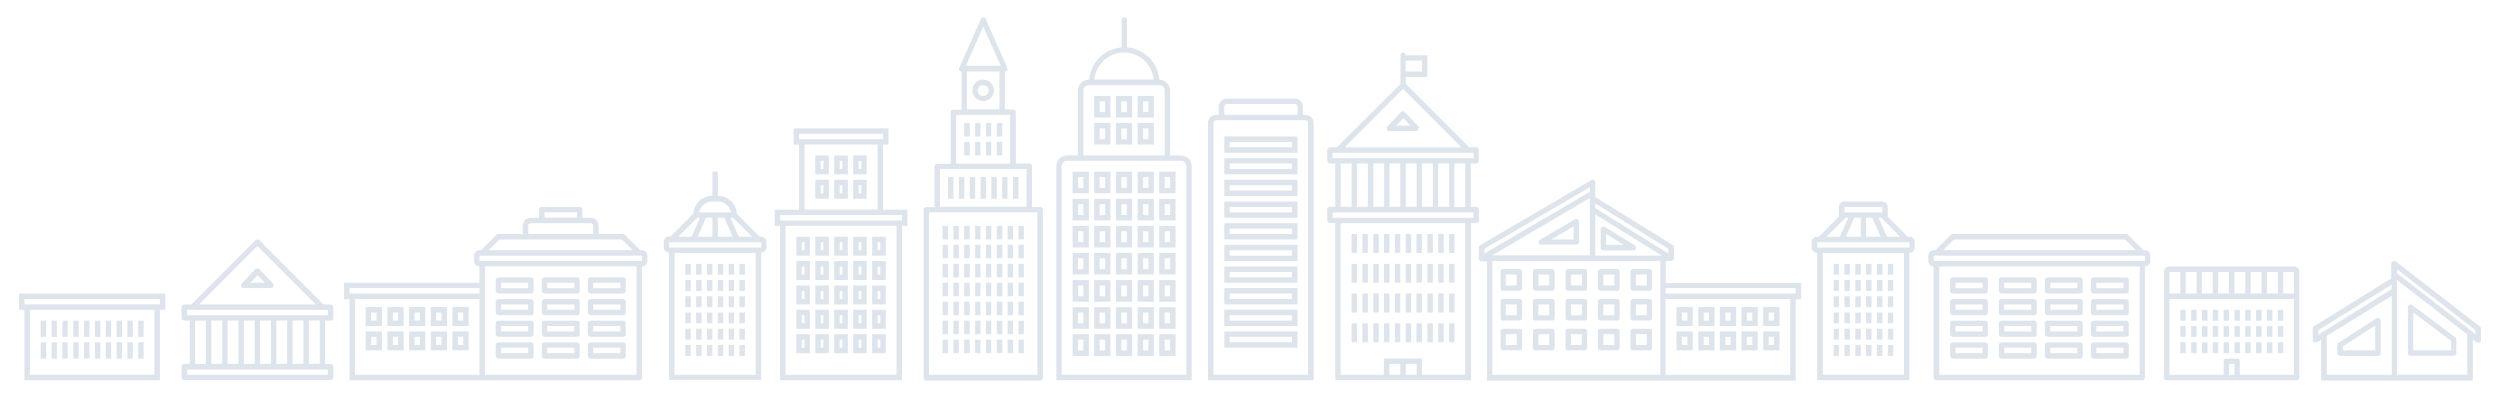 <?xml version="1.0" encoding="utf-8"?>
<!-- Generator: Adobe Illustrator 16.0.4, SVG Export Plug-In . SVG Version: 6.00 Build 0)  -->
<!DOCTYPE svg PUBLIC "-//W3C//DTD SVG 1.1//EN" "http://www.w3.org/Graphics/SVG/1.1/DTD/svg11.dtd">
<svg version="1.1" id="Layer_1" xmlns="http://www.w3.org/2000/svg" xmlns:xlink="http://www.w3.org/1999/xlink" x="0px" y="0px"
	 width="22px" height="3.5px" viewBox="-0.025 8.239 22 3.5" enable-background="new -0.025 8.239 22 3.5" xml:space="preserve">
<g>
	<path fill="#DEE4EB" d="M10.367,9.607h-0.095V9.035c0-0.052-0.043-0.095-0.095-0.095l0,0c-0.012-0.152-0.134-0.274-0.284-0.284
		V8.415c0-0.014-0.01-0.024-0.024-0.024s-0.024,0.01-0.024,0.024v0.241C9.693,8.668,9.571,8.789,9.562,8.939H9.557
		c-0.053,0-0.096,0.043-0.096,0.095v0.572H9.366c-0.052,0-0.095,0.042-0.095,0.095v1.883h1.191V9.702
		C10.462,9.649,10.42,9.607,10.367,9.607z M9.867,8.701c0.136,0,0.248,0.105,0.26,0.238H9.604C9.619,8.806,9.731,8.701,9.867,8.701z
		 M9.509,9.035c0-0.026,0.021-0.047,0.048-0.047h0.62c0.026,0,0.047,0.021,0.047,0.047v0.572H9.509V9.035z M10.415,11.537H9.318
		V9.702c0-0.026,0.021-0.048,0.048-0.048h0.095h0.811h0.095c0.026,0,0.048,0.021,0.048,0.048V11.537z"/>
	<path fill="#DEE4EB" d="M9.414,9.94h0.143V9.75H9.414V9.94z M9.461,9.797h0.048v0.095H9.461V9.797z"/>
	<path fill="#DEE4EB" d="M9.604,9.94h0.143V9.75H9.604V9.94z M9.652,9.797H9.7v0.095H9.652V9.797z"/>
	<path fill="#DEE4EB" d="M9.795,9.94h0.143V9.75H9.795V9.94z M9.843,9.797h0.048v0.095H9.843V9.797z"/>
	<path fill="#DEE4EB" d="M9.986,9.94h0.143V9.75H9.986V9.94z M10.034,9.797h0.047v0.095h-0.047V9.797z"/>
	<path fill="#DEE4EB" d="M9.604,9.273h0.143v-0.19H9.604V9.273z M9.652,9.13H9.7v0.096H9.652V9.13z"/>
	<path fill="#DEE4EB" d="M9.795,9.273h0.143v-0.19H9.795V9.273z M9.843,9.13h0.048v0.096H9.843V9.13z"/>
	<path fill="#DEE4EB" d="M9.986,9.273h0.143v-0.19H9.986V9.273z M10.034,9.13h0.047v0.096h-0.047V9.13z"/>
	<path fill="#DEE4EB" d="M9.604,9.511h0.143v-0.19H9.604V9.511z M9.652,9.369H9.7v0.095H9.652V9.369z"/>
	<path fill="#DEE4EB" d="M9.795,9.511h0.143v-0.19H9.795V9.511z M9.843,9.369h0.048v0.095H9.843V9.369z"/>
	<path fill="#DEE4EB" d="M9.986,9.511h0.143v-0.19H9.986V9.511z M10.034,9.369h0.047v0.095h-0.047V9.369z"/>
	<path fill="#DEE4EB" d="M10.177,9.94h0.143V9.75h-0.143V9.94z M10.224,9.797h0.048v0.095h-0.048V9.797z"/>
	<path fill="#DEE4EB" d="M7.102,10.322H6.983v0.167h0.119V10.322z M7.055,10.441H7.031V10.37h0.024V10.441z"/>
	<path fill="#DEE4EB" d="M7.269,10.322H7.15v0.167h0.119V10.322z M7.221,10.441H7.197V10.37h0.024V10.441z"/>
	<path fill="#DEE4EB" d="M7.436,10.322h-0.12v0.167h0.12V10.322z M7.388,10.441H7.364V10.37h0.024V10.441z"/>
	<path fill="#DEE4EB" d="M7.603,10.322H7.483v0.167h0.119V10.322z M7.555,10.441H7.531V10.37h0.024V10.441z"/>
	<path fill="#DEE4EB" d="M7.15,9.773h0.119V9.607H7.15V9.773z M7.197,9.654h0.024v0.072H7.197V9.654z"/>
	<path fill="#DEE4EB" d="M7.316,9.773h0.12V9.607h-0.12V9.773z M7.364,9.654h0.024v0.072H7.364V9.654z"/>
	<path fill="#DEE4EB" d="M7.483,9.773h0.119V9.607H7.483V9.773z M7.531,9.654h0.024v0.072H7.531V9.654z"/>
	<path fill="#DEE4EB" d="M7.77,10.322H7.65v0.167H7.77V10.322z M7.722,10.441H7.698V10.37h0.024V10.441z"/>
	<path fill="#DEE4EB" d="M7.102,10.536H6.983v0.167h0.119V10.536z M7.055,10.655H7.031v-0.071h0.024V10.655z"/>
	<path fill="#DEE4EB" d="M7.269,10.536H7.15v0.167h0.119V10.536z M7.221,10.655H7.197v-0.071h0.024V10.655z"/>
	<path fill="#DEE4EB" d="M7.436,10.536h-0.12v0.167h0.12V10.536z M7.388,10.655H7.364v-0.071h0.024V10.655z"/>
	<path fill="#DEE4EB" d="M7.603,10.536H7.483v0.167h0.119V10.536z M7.555,10.655H7.531v-0.071h0.024V10.655z"/>
	<path fill="#DEE4EB" d="M7.77,10.536H7.65v0.167H7.77V10.536z M7.722,10.655H7.698v-0.071h0.024V10.655z"/>
	<path fill="#DEE4EB" d="M7.102,10.751H6.983v0.167h0.119V10.751z M7.055,10.87H7.031v-0.071h0.024V10.87z"/>
	<path fill="#DEE4EB" d="M7.269,10.751H7.15v0.167h0.119V10.751z M7.221,10.87H7.197v-0.071h0.024V10.87z"/>
	<path fill="#DEE4EB" d="M7.436,10.751h-0.12v0.167h0.12V10.751z M7.388,10.87H7.364v-0.071h0.024V10.87z"/>
	<path fill="#DEE4EB" d="M7.603,10.751H7.483v0.167h0.119V10.751z M7.555,10.87H7.531v-0.071h0.024V10.87z"/>
	<path fill="#DEE4EB" d="M7.77,10.751H7.65v0.167H7.77V10.751z M7.722,10.87H7.698v-0.071h0.024V10.87z"/>
	<path fill="#DEE4EB" d="M7.102,10.965H6.983v0.167h0.119V10.965z M7.055,11.084H7.031v-0.071h0.024V11.084z"/>
	<path fill="#DEE4EB" d="M7.269,10.965H7.15v0.167h0.119V10.965z M7.221,11.084H7.197v-0.071h0.024V11.084z"/>
	<path fill="#DEE4EB" d="M7.436,10.965h-0.12v0.167h0.12V10.965z M7.388,11.084H7.364v-0.071h0.024V11.084z"/>
	<path fill="#DEE4EB" d="M7.603,10.965H7.483v0.167h0.119V10.965z M7.555,11.084H7.531v-0.071h0.024V11.084z"/>
	<path fill="#DEE4EB" d="M7.77,10.965H7.65v0.167H7.77V10.965z M7.722,11.084H7.698v-0.071h0.024V11.084z"/>
	<path fill="#DEE4EB" d="M7.102,11.18H6.983v0.167h0.119V11.18z M7.055,11.299H7.031v-0.071h0.024V11.299z"/>
	<path fill="#DEE4EB" d="M7.269,11.18H7.15v0.167h0.119V11.18z M7.221,11.299H7.197v-0.071h0.024V11.299z"/>
	<path fill="#DEE4EB" d="M7.436,11.18h-0.12v0.167h0.12V11.18z M7.388,11.299H7.364v-0.071h0.024V11.299z"/>
	<path fill="#DEE4EB" d="M7.603,11.18H7.483v0.167h0.119V11.18z M7.555,11.299H7.531v-0.071h0.024V11.299z"/>
	<path fill="#DEE4EB" d="M7.77,11.18H7.65v0.167H7.77V11.18z M7.722,11.299H7.698v-0.071h0.024V11.299z"/>
	<path fill="#DEE4EB" d="M9.414,10.179h0.143v-0.19H9.414V10.179z M9.461,10.036h0.048v0.095H9.461V10.036z"/>
	<path fill="#DEE4EB" d="M9.604,10.179h0.143v-0.19H9.604V10.179z M9.652,10.036H9.7v0.095H9.652V10.036z"/>
	<path fill="#DEE4EB" d="M9.795,10.179h0.143v-0.19H9.795V10.179z M9.843,10.036h0.048v0.095H9.843V10.036z"/>
	<path fill="#DEE4EB" d="M9.986,10.179h0.143v-0.19H9.986V10.179z M10.034,10.036h0.047v0.095h-0.047V10.036z"/>
	<path fill="#DEE4EB" d="M10.177,10.179h0.143v-0.19h-0.143V10.179z M10.224,10.036h0.048v0.095h-0.048V10.036z"/>
	<path fill="#DEE4EB" d="M9.414,10.417h0.143v-0.19H9.414V10.417z M9.461,10.274h0.048v0.096H9.461V10.274z"/>
	<path fill="#DEE4EB" d="M9.604,10.417h0.143v-0.19H9.604V10.417z M9.652,10.274H9.7v0.096H9.652V10.274z"/>
	<path fill="#DEE4EB" d="M9.795,10.417h0.143v-0.19H9.795V10.417z M9.843,10.274h0.048v0.096H9.843V10.274z"/>
	<path fill="#DEE4EB" d="M9.986,10.417h0.143v-0.19H9.986V10.417z M10.034,10.274h0.047v0.096h-0.047V10.274z"/>
	<path fill="#DEE4EB" d="M10.177,10.417h0.143v-0.19h-0.143V10.417z M10.224,10.274h0.048v0.096h-0.048V10.274z"/>
	<path fill="#DEE4EB" d="M9.414,10.655h0.143v-0.19H9.414V10.655z M9.461,10.512h0.048v0.096H9.461V10.512z"/>
	<path fill="#DEE4EB" d="M9.604,10.655h0.143v-0.19H9.604V10.655z M9.652,10.512H9.7v0.096H9.652V10.512z"/>
	<path fill="#DEE4EB" d="M9.795,10.655h0.143v-0.19H9.795V10.655z M9.843,10.512h0.048v0.096H9.843V10.512z"/>
	<path fill="#DEE4EB" d="M9.986,10.655h0.143v-0.19H9.986V10.655z M10.034,10.512h0.047v0.096h-0.047V10.512z"/>
	<path fill="#DEE4EB" d="M10.177,10.655h0.143v-0.19h-0.143V10.655z M10.224,10.512h0.048v0.096h-0.048V10.512z"/>
	<path fill="#DEE4EB" d="M9.414,10.894h0.143v-0.19H9.414V10.894z M9.461,10.751h0.048v0.095H9.461V10.751z"/>
	<path fill="#DEE4EB" d="M9.604,10.894h0.143v-0.19H9.604V10.894z M9.652,10.751H9.7v0.095H9.652V10.751z"/>
	<path fill="#DEE4EB" d="M9.795,10.894h0.143v-0.19H9.795V10.894z M9.843,10.751h0.048v0.095H9.843V10.751z"/>
	<path fill="#DEE4EB" d="M9.986,10.894h0.143v-0.19H9.986V10.894z M10.034,10.751h0.047v0.095h-0.047V10.751z"/>
	<path fill="#DEE4EB" d="M10.177,10.894h0.143v-0.19h-0.143V10.894z M10.224,10.751h0.048v0.095h-0.048V10.751z"/>
	<path fill="#DEE4EB" d="M9.414,11.132h0.143v-0.19H9.414V11.132z M9.461,10.989h0.048v0.095H9.461V10.989z"/>
	<path fill="#DEE4EB" d="M9.604,11.132h0.143v-0.19H9.604V11.132z M9.652,10.989H9.7v0.095H9.652V10.989z"/>
	<path fill="#DEE4EB" d="M9.795,11.132h0.143v-0.19H9.795V11.132z M9.843,10.989h0.048v0.095H9.843V10.989z"/>
	<path fill="#DEE4EB" d="M9.986,11.132h0.143v-0.19H9.986V11.132z M10.034,10.989h0.047v0.095h-0.047V10.989z"/>
	<path fill="#DEE4EB" d="M10.177,11.132h0.143v-0.19h-0.143V11.132z M10.224,10.989h0.048v0.095h-0.048V10.989z"/>
	<path fill="#DEE4EB" d="M9.414,11.371h0.143V11.18H9.414V11.371z M9.461,11.228h0.048v0.095H9.461V11.228z"/>
	<path fill="#DEE4EB" d="M9.604,11.371h0.143V11.18H9.604V11.371z M9.652,11.228H9.7v0.095H9.652V11.228z"/>
	<path fill="#DEE4EB" d="M9.795,11.371h0.143V11.18H9.795V11.371z M9.843,11.228h0.048v0.095H9.843V11.228z"/>
	<path fill="#DEE4EB" d="M9.986,11.371h0.143V11.18H9.986V11.371z M10.034,11.228h0.047v0.095h-0.047V11.228z"/>
	<path fill="#DEE4EB" d="M10.177,11.371h0.143V11.18h-0.143V11.371z M10.224,11.228h0.048v0.095h-0.048V11.228z"/>
	<path fill="#DEE4EB" d="M11.463,9.25H11.44V9.178c0-0.041-0.031-0.071-0.072-0.071h-0.596c-0.041,0-0.072,0.031-0.072,0.071V9.25
		h-0.023c-0.041,0-0.072,0.031-0.072,0.071v2.264h0.93V9.321C11.535,9.28,11.504,9.25,11.463,9.25z M10.749,9.178
		c0-0.014,0.01-0.024,0.024-0.024h0.596c0.014,0,0.024,0.01,0.024,0.024V9.25h-0.644V9.178z M11.487,11.537h-0.834V9.321
		c0-0.014,0.009-0.024,0.024-0.024h0.023h0.739h0.023c0.015,0,0.024,0.01,0.024,0.024V11.537z"/>
	<path fill="#DEE4EB" d="M10.749,9.583h0.644V9.44h-0.644V9.583z M10.796,9.488h0.548v0.047h-0.548V9.488z"/>
	<path fill="#DEE4EB" d="M10.749,9.773h0.644V9.631h-0.644V9.773z M10.796,9.678h0.548v0.048h-0.548V9.678z"/>
	<path fill="#DEE4EB" d="M10.749,9.964h0.644V9.821h-0.644V9.964z M10.796,9.869h0.548v0.047h-0.548V9.869z"/>
	<path fill="#DEE4EB" d="M10.749,10.155h0.644v-0.143h-0.644V10.155z M10.796,10.06h0.548v0.048h-0.548V10.06z"/>
	<path fill="#DEE4EB" d="M10.749,10.346h0.644v-0.143h-0.644V10.346z M10.796,10.25h0.548v0.048h-0.548V10.25z"/>
	<path fill="#DEE4EB" d="M10.749,10.536h0.644v-0.143h-0.644V10.536z M10.796,10.441h0.548v0.048h-0.548V10.441z"/>
	<path fill="#DEE4EB" d="M10.749,10.727h0.644v-0.143h-0.644V10.727z M10.796,10.632h0.548v0.048h-0.548V10.632z"/>
	<path fill="#DEE4EB" d="M10.749,10.918h0.644v-0.144h-0.644V10.918z M10.796,10.822h0.548v0.048h-0.548V10.822z"/>
	<path fill="#DEE4EB" d="M10.749,11.108h0.644v-0.144h-0.644V11.108z M10.796,11.013h0.548v0.048h-0.548V11.013z"/>
	<path fill="#DEE4EB" d="M10.749,11.299h0.644v-0.143h-0.644V11.299z M10.796,11.203h0.548v0.048h-0.548V11.203z"/>
	<path fill="#DEE4EB" d="M12.455,9.35l-0.117-0.124c-0.01-0.01-0.025-0.01-0.035,0l-0.119,0.126
		c-0.008,0.007-0.008,0.017-0.005,0.026c0.005,0.01,0.012,0.014,0.021,0.014h0.235l0,0c0.015,0,0.024-0.009,0.024-0.023
		C12.465,9.361,12.462,9.354,12.455,9.35z M12.26,9.345l0.064-0.067l0.064,0.067H12.26z"/>
	<path fill="#DEE4EB" d="M12.988,10.083c0-0.014-0.009-0.024-0.023-0.024h-0.047V9.678h0.047c0.015,0,0.023-0.009,0.023-0.024V9.559
		c0-0.014-0.009-0.024-0.023-0.024h-0.062l-0.557-0.558V8.916h0.19v-0.19h-0.19c0-0.015-0.01-0.024-0.024-0.024
		s-0.023,0.009-0.023,0.024v0.19v0.062L11.74,9.535h-0.062c-0.014,0-0.023,0.012-0.023,0.024v0.095c0,0.015,0.01,0.024,0.023,0.024
		h0.048v0.381h-0.048c-0.014,0-0.023,0.01-0.023,0.024v0.095c0,0.014,0.01,0.024,0.023,0.024h0.048v1.382h0.429h0.144h0.048h0.143
		h0.43v-1.382h0.047c0.015,0,0.023-0.01,0.023-0.024V10.083z M12.488,8.772v0.096h-0.143V8.772H12.488z M12.869,10.06h-0.095V9.678
		h0.095V10.06z M12.631,10.06V9.678h0.096v0.381H12.631z M12.488,10.06V9.678h0.096v0.381H12.488z M12.346,10.06V9.678h0.095v0.381
		H12.346z M12.202,10.06V9.678h0.096v0.381H12.202z M12.06,10.06V9.678h0.095v0.381H12.06z M11.916,10.06V9.678h0.096v0.381H11.916z
		 M12.321,9.021l0.515,0.515h-1.029L12.321,9.021z M11.701,9.631V9.583h0.049h1.144h0.048v0.048h-0.023l0,0h-1.192l0,0H11.701z
		 M11.773,9.678h0.096v0.381h-0.096V9.678z M12.202,11.537v-0.096h0.096v0.096H12.202z M12.346,11.537v-0.096h0.095v0.096H12.346z
		 M12.869,11.537h-0.381v-0.143h-0.143h-0.048h-0.144v0.143h-0.381v-1.334h1.096V11.537z M12.941,10.155h-0.023h-1.192h-0.024
		v-0.047h0.024h1.192h0.023V10.155z"/>
	<rect x="11.869" y="10.298" fill="#DEE4EB" width="0.047" height="0.167"/>
	<rect x="11.964" y="10.298" fill="#DEE4EB" width="0.048" height="0.167"/>
	<rect x="12.06" y="10.298" fill="#DEE4EB" width="0.048" height="0.167"/>
	<rect x="12.154" y="10.298" fill="#DEE4EB" width="0.048" height="0.167"/>
	<rect x="8.46" y="9.321" fill="#DEE4EB" width="0.048" height="0.119"/>
	<rect x="8.556" y="9.321" fill="#DEE4EB" width="0.047" height="0.119"/>
	<rect x="8.651" y="9.321" fill="#DEE4EB" width="0.047" height="0.119"/>
	<rect x="8.747" y="9.321" fill="#DEE4EB" width="0.048" height="0.119"/>
	<rect x="8.27" y="10.227" fill="#DEE4EB" width="0.047" height="0.119"/>
	<rect x="8.365" y="10.227" fill="#DEE4EB" width="0.048" height="0.119"/>
	<rect x="8.46" y="10.227" fill="#DEE4EB" width="0.048" height="0.119"/>
	<rect x="8.556" y="10.227" fill="#DEE4EB" width="0.047" height="0.119"/>
	<rect x="8.651" y="10.227" fill="#DEE4EB" width="0.047" height="0.119"/>
	<rect x="8.747" y="10.227" fill="#DEE4EB" width="0.048" height="0.119"/>
	<rect x="8.842" y="10.227" fill="#DEE4EB" width="0.048" height="0.119"/>
	<rect x="8.938" y="10.227" fill="#DEE4EB" width="0.047" height="0.119"/>
	<rect x="8.27" y="10.393" fill="#DEE4EB" width="0.047" height="0.119"/>
	<rect x="8.365" y="10.393" fill="#DEE4EB" width="0.048" height="0.119"/>
	<rect x="8.46" y="10.393" fill="#DEE4EB" width="0.048" height="0.119"/>
	<rect x="8.556" y="10.393" fill="#DEE4EB" width="0.047" height="0.119"/>
	<rect x="8.651" y="10.393" fill="#DEE4EB" width="0.047" height="0.119"/>
	<rect x="8.747" y="10.393" fill="#DEE4EB" width="0.048" height="0.119"/>
	<rect x="8.842" y="10.393" fill="#DEE4EB" width="0.048" height="0.119"/>
	<rect x="8.938" y="10.393" fill="#DEE4EB" width="0.047" height="0.119"/>
	<rect x="8.27" y="10.561" fill="#DEE4EB" width="0.047" height="0.119"/>
	<rect x="8.365" y="10.561" fill="#DEE4EB" width="0.048" height="0.119"/>
	<rect x="8.46" y="10.561" fill="#DEE4EB" width="0.048" height="0.119"/>
	<rect x="8.556" y="10.561" fill="#DEE4EB" width="0.047" height="0.119"/>
	<rect x="8.651" y="10.561" fill="#DEE4EB" width="0.047" height="0.119"/>
	<rect x="8.747" y="10.561" fill="#DEE4EB" width="0.048" height="0.119"/>
	<rect x="8.842" y="10.561" fill="#DEE4EB" width="0.048" height="0.119"/>
	<rect x="8.938" y="10.561" fill="#DEE4EB" width="0.047" height="0.119"/>
	<rect x="8.27" y="10.727" fill="#DEE4EB" width="0.047" height="0.119"/>
	<rect x="8.365" y="10.727" fill="#DEE4EB" width="0.048" height="0.119"/>
	<rect x="8.46" y="10.727" fill="#DEE4EB" width="0.048" height="0.119"/>
	<rect x="8.556" y="10.727" fill="#DEE4EB" width="0.047" height="0.119"/>
	<rect x="8.651" y="10.727" fill="#DEE4EB" width="0.047" height="0.119"/>
	<rect x="8.747" y="10.727" fill="#DEE4EB" width="0.048" height="0.119"/>
	<rect x="8.842" y="10.727" fill="#DEE4EB" width="0.048" height="0.119"/>
	<rect x="8.938" y="10.727" fill="#DEE4EB" width="0.047" height="0.119"/>
	<rect x="8.27" y="10.894" fill="#DEE4EB" width="0.047" height="0.119"/>
	<rect x="8.365" y="10.894" fill="#DEE4EB" width="0.048" height="0.119"/>
	<rect x="8.46" y="10.894" fill="#DEE4EB" width="0.048" height="0.119"/>
	<rect x="8.556" y="10.894" fill="#DEE4EB" width="0.047" height="0.119"/>
	<rect x="8.651" y="10.894" fill="#DEE4EB" width="0.047" height="0.119"/>
	<rect x="8.747" y="10.894" fill="#DEE4EB" width="0.048" height="0.119"/>
	<rect x="8.842" y="10.894" fill="#DEE4EB" width="0.048" height="0.119"/>
	<rect x="8.938" y="10.894" fill="#DEE4EB" width="0.047" height="0.119"/>
	<rect x="8.27" y="11.061" fill="#DEE4EB" width="0.047" height="0.119"/>
	<rect x="8.365" y="11.061" fill="#DEE4EB" width="0.048" height="0.119"/>
	<rect x="8.46" y="11.061" fill="#DEE4EB" width="0.048" height="0.119"/>
	<rect x="8.556" y="11.061" fill="#DEE4EB" width="0.047" height="0.119"/>
	<rect x="8.651" y="11.061" fill="#DEE4EB" width="0.047" height="0.119"/>
	<rect x="8.747" y="11.061" fill="#DEE4EB" width="0.048" height="0.119"/>
	<rect x="8.842" y="11.061" fill="#DEE4EB" width="0.048" height="0.119"/>
	<rect x="8.938" y="11.061" fill="#DEE4EB" width="0.047" height="0.119"/>
	<rect x="8.27" y="11.228" fill="#DEE4EB" width="0.047" height="0.119"/>
	<rect x="8.365" y="11.228" fill="#DEE4EB" width="0.048" height="0.119"/>
	<rect x="8.46" y="11.228" fill="#DEE4EB" width="0.048" height="0.119"/>
	<rect x="8.556" y="11.228" fill="#DEE4EB" width="0.047" height="0.119"/>
	<rect x="8.651" y="11.228" fill="#DEE4EB" width="0.047" height="0.119"/>
	<rect x="8.747" y="11.228" fill="#DEE4EB" width="0.048" height="0.119"/>
	<rect x="8.842" y="11.228" fill="#DEE4EB" width="0.048" height="0.119"/>
	<rect x="8.938" y="11.228" fill="#DEE4EB" width="0.047" height="0.119"/>
	<rect x="8.46" y="9.488" fill="#DEE4EB" width="0.048" height="0.119"/>
	<rect x="8.556" y="9.488" fill="#DEE4EB" width="0.047" height="0.119"/>
	<rect x="8.651" y="9.488" fill="#DEE4EB" width="0.047" height="0.119"/>
	<rect x="8.747" y="9.488" fill="#DEE4EB" width="0.048" height="0.119"/>
	<rect x="8.317" y="9.797" fill="#DEE4EB" width="0.048" height="0.191"/>
	<rect x="8.413" y="9.797" fill="#DEE4EB" width="0.047" height="0.191"/>
	<rect x="8.508" y="9.797" fill="#DEE4EB" width="0.048" height="0.191"/>
	<rect x="8.604" y="9.797" fill="#DEE4EB" width="0.048" height="0.191"/>
	<rect x="8.699" y="9.797" fill="#DEE4EB" width="0.048" height="0.191"/>
	<rect x="8.794" y="9.797" fill="#DEE4EB" width="0.047" height="0.191"/>
	<rect x="8.89" y="9.797" fill="#DEE4EB" width="0.048" height="0.191"/>
	<rect x="12.25" y="10.298" fill="#DEE4EB" width="0.048" height="0.167"/>
	<rect x="12.346" y="10.298" fill="#DEE4EB" width="0.047" height="0.167"/>
	<rect x="12.44" y="10.298" fill="#DEE4EB" width="0.048" height="0.167"/>
	<rect x="12.536" y="10.298" fill="#DEE4EB" width="0.048" height="0.167"/>
	<rect x="12.631" y="10.298" fill="#DEE4EB" width="0.049" height="0.167"/>
	<rect x="12.727" y="10.298" fill="#DEE4EB" width="0.048" height="0.167"/>
	<rect x="11.869" y="10.561" fill="#DEE4EB" width="0.047" height="0.166"/>
	<rect x="11.964" y="10.561" fill="#DEE4EB" width="0.048" height="0.166"/>
	<rect x="12.06" y="10.561" fill="#DEE4EB" width="0.048" height="0.166"/>
	<rect x="12.154" y="10.561" fill="#DEE4EB" width="0.048" height="0.166"/>
	<rect x="12.25" y="10.561" fill="#DEE4EB" width="0.048" height="0.166"/>
	<rect x="12.346" y="10.561" fill="#DEE4EB" width="0.047" height="0.166"/>
	<rect x="12.44" y="10.561" fill="#DEE4EB" width="0.048" height="0.166"/>
	<rect x="12.536" y="10.561" fill="#DEE4EB" width="0.048" height="0.166"/>
	<rect x="12.631" y="10.561" fill="#DEE4EB" width="0.049" height="0.166"/>
	<rect x="12.727" y="10.561" fill="#DEE4EB" width="0.048" height="0.166"/>
	<rect x="11.869" y="10.822" fill="#DEE4EB" width="0.047" height="0.167"/>
	<rect x="11.964" y="10.822" fill="#DEE4EB" width="0.048" height="0.167"/>
	<rect x="12.06" y="10.822" fill="#DEE4EB" width="0.048" height="0.167"/>
	<rect x="12.154" y="10.822" fill="#DEE4EB" width="0.048" height="0.167"/>
	<rect x="12.25" y="10.822" fill="#DEE4EB" width="0.048" height="0.167"/>
	<rect x="12.346" y="10.822" fill="#DEE4EB" width="0.047" height="0.167"/>
	<rect x="12.44" y="10.822" fill="#DEE4EB" width="0.048" height="0.167"/>
	<rect x="12.536" y="10.822" fill="#DEE4EB" width="0.048" height="0.167"/>
	<rect x="12.631" y="10.822" fill="#DEE4EB" width="0.049" height="0.167"/>
	<rect x="12.727" y="10.822" fill="#DEE4EB" width="0.048" height="0.167"/>
	<rect x="11.869" y="11.084" fill="#DEE4EB" width="0.047" height="0.167"/>
	<rect x="11.964" y="11.084" fill="#DEE4EB" width="0.048" height="0.167"/>
	<rect x="12.06" y="11.084" fill="#DEE4EB" width="0.048" height="0.167"/>
	<rect x="12.154" y="11.084" fill="#DEE4EB" width="0.048" height="0.167"/>
	<rect x="12.25" y="11.084" fill="#DEE4EB" width="0.048" height="0.167"/>
	<rect x="12.346" y="11.084" fill="#DEE4EB" width="0.047" height="0.167"/>
	<rect x="12.44" y="11.084" fill="#DEE4EB" width="0.048" height="0.167"/>
	<rect x="12.536" y="11.084" fill="#DEE4EB" width="0.048" height="0.167"/>
	<rect x="12.631" y="11.084" fill="#DEE4EB" width="0.049" height="0.167"/>
	<rect x="12.727" y="11.084" fill="#DEE4EB" width="0.048" height="0.167"/>
	<path fill="#DEE4EB" d="M14.633,10.536h0.049c0.002,0,0.004,0,0.009-0.003c0,0,0.003,0,0.003-0.002
		c0.002,0,0.002-0.002,0.004-0.002l0.003-0.002c0-0.003,0.003-0.003,0.003-0.006c0,0,0-0.002,0.002-0.002c0,0,0,0,0-0.002
		c0-0.003,0-0.003,0-0.006c0,0,0,0,0-0.002v-0.095c0-0.007-0.005-0.017-0.012-0.019l-0.68-0.422V9.94V9.845
		c0-0.01-0.005-0.017-0.012-0.021c-0.008-0.005-0.018-0.005-0.023,0l-0.978,0.572c-0.007,0.005-0.013,0.012-0.013,0.021v0.095v0.003
		c0,0.003,0,0.003,0,0.005c0,0,0,0,0,0.002c0,0,0,0.003,0.003,0.003c0,0.003,0.003,0.003,0.003,0.005l0.002,0.002
		c0.002,0.002,0.002,0.002,0.005,0.002c0,0,0.002,0,0.002,0.003c0.003,0,0.005,0.003,0.01,0.003h0.048v1.049h1.525h0.047h1.145
		v-0.716h0.048v-0.143h-1.192V10.536z M13.102,10.489l0.864-0.508v0.005v0.095v0.405h-0.864V10.489z M14.014,10.126l0.584,0.362
		h-0.584V10.126z M14.657,10.429v0.041l-0.644-0.4v-0.041L14.657,10.429z M13.966,9.886v0.041l-0.929,0.543v-0.041L13.966,9.886z
		 M14.586,11.537h-1.479v-1.001h0.883h0.596v0.19v0.096v0.048V11.537z M15.729,11.537h-1.097V10.87h1.097V11.537z M15.777,10.774
		v0.048h-1.145v-0.048H15.777z"/>
	<path fill="#DEE4EB" d="M13.859,10.169c-0.008-0.005-0.018-0.005-0.024,0l-0.308,0.179c-0.01,0.004-0.014,0.017-0.012,0.026
		c0.002,0.01,0.012,0.017,0.023,0.017h0.308c0.015,0,0.024-0.009,0.024-0.023v-0.179C13.871,10.181,13.865,10.174,13.859,10.169z
		 M13.823,10.346h-0.196l0.196-0.114V10.346z"/>
	<path fill="#DEE4EB" d="M14.357,10.396l-0.26-0.16c-0.008-0.004-0.018-0.004-0.024,0c-0.007,0.005-0.012,0.012-0.012,0.021v0.162
		c0,0.014,0.009,0.024,0.023,0.024h0.263l0,0c0.014,0,0.023-0.01,0.023-0.024C14.371,10.408,14.366,10.398,14.357,10.396z
		 M14.109,10.393v-0.095l0.154,0.095H14.109z"/>
	<path fill="#DEE4EB" d="M13.346,10.607h-0.143c-0.014,0-0.023,0.01-0.023,0.024v0.143c0,0.015,0.01,0.024,0.023,0.024h0.143
		c0.016,0,0.024-0.01,0.024-0.024v-0.143C13.37,10.617,13.361,10.607,13.346,10.607z M13.322,10.751h-0.096v-0.096h0.096V10.751z"/>
	<path fill="#DEE4EB" d="M13.633,10.607h-0.144c-0.015,0-0.024,0.01-0.024,0.024v0.143c0,0.015,0.01,0.024,0.024,0.024h0.144
		c0.014,0,0.023-0.01,0.023-0.024v-0.143C13.656,10.617,13.646,10.607,13.633,10.607z M13.608,10.751h-0.095v-0.096h0.095V10.751z"
		/>
	<path fill="#DEE4EB" d="M13.918,10.607h-0.143c-0.014,0-0.023,0.01-0.023,0.024v0.143c0,0.015,0.01,0.024,0.023,0.024h0.143
		c0.015,0,0.024-0.01,0.024-0.024v-0.143C13.942,10.617,13.933,10.607,13.918,10.607z M13.895,10.751h-0.096v-0.096h0.096V10.751z"
		/>
	<path fill="#DEE4EB" d="M14.204,10.607h-0.143c-0.015,0-0.024,0.01-0.024,0.024v0.143c0,0.015,0.01,0.024,0.024,0.024h0.143
		c0.015,0,0.024-0.01,0.024-0.024v-0.143C14.229,10.617,14.219,10.607,14.204,10.607z M14.181,10.751h-0.096v-0.096h0.096V10.751z"
		/>
	<path fill="#DEE4EB" d="M14.49,10.607h-0.143c-0.015,0-0.024,0.01-0.024,0.024v0.143c0,0.015,0.01,0.024,0.024,0.024h0.143
		c0.014,0,0.023-0.01,0.023-0.024v-0.143C14.514,10.617,14.504,10.607,14.49,10.607z M14.467,10.751h-0.096v-0.096h0.096V10.751z"/>
	<path fill="#DEE4EB" d="M13.346,10.87h-0.143c-0.014,0-0.023,0.009-0.023,0.023v0.144c0,0.014,0.01,0.023,0.023,0.023h0.143
		c0.016,0,0.024-0.01,0.024-0.023v-0.144C13.37,10.879,13.361,10.87,13.346,10.87z M13.322,11.013h-0.096v-0.095h0.096V11.013z"/>
	<path fill="#DEE4EB" d="M13.633,10.87h-0.144c-0.015,0-0.024,0.009-0.024,0.023v0.144c0,0.014,0.01,0.023,0.024,0.023h0.144
		c0.014,0,0.023-0.01,0.023-0.023v-0.144C13.656,10.879,13.646,10.87,13.633,10.87z M13.608,11.013h-0.095v-0.095h0.095V11.013z"/>
	<path fill="#DEE4EB" d="M13.918,10.87h-0.143c-0.014,0-0.023,0.009-0.023,0.023v0.144c0,0.014,0.01,0.023,0.023,0.023h0.143
		c0.015,0,0.024-0.01,0.024-0.023v-0.144C13.942,10.879,13.933,10.87,13.918,10.87z M13.895,11.013h-0.096v-0.095h0.096V11.013z"/>
	<path fill="#DEE4EB" d="M14.204,10.87h-0.143c-0.015,0-0.024,0.009-0.024,0.023v0.144c0,0.014,0.01,0.023,0.024,0.023h0.143
		c0.015,0,0.024-0.01,0.024-0.023v-0.144C14.229,10.879,14.219,10.87,14.204,10.87z M14.181,11.013h-0.096v-0.095h0.096V11.013z"/>
	<path fill="#DEE4EB" d="M14.49,10.87h-0.143c-0.015,0-0.024,0.009-0.024,0.023v0.144c0,0.014,0.01,0.023,0.024,0.023h0.143
		c0.014,0,0.023-0.01,0.023-0.023v-0.144C14.514,10.879,14.504,10.87,14.49,10.87z M14.467,11.013h-0.096v-0.095h0.096V11.013z"/>
	<path fill="#DEE4EB" d="M13.346,11.132h-0.143c-0.014,0-0.023,0.01-0.023,0.024v0.143c0,0.014,0.01,0.023,0.023,0.023h0.143
		c0.016,0,0.024-0.01,0.024-0.023v-0.143C13.37,11.142,13.361,11.132,13.346,11.132z M13.322,11.275h-0.096V11.18h0.096V11.275z"/>
	<path fill="#DEE4EB" d="M13.633,11.132h-0.144c-0.015,0-0.024,0.01-0.024,0.024v0.143c0,0.014,0.01,0.023,0.024,0.023h0.144
		c0.014,0,0.023-0.01,0.023-0.023v-0.143C13.656,11.142,13.646,11.132,13.633,11.132z M13.608,11.275h-0.095V11.18h0.095V11.275z"/>
	<path fill="#DEE4EB" d="M13.918,11.132h-0.143c-0.014,0-0.023,0.01-0.023,0.024v0.143c0,0.014,0.01,0.023,0.023,0.023h0.143
		c0.015,0,0.024-0.01,0.024-0.023v-0.143C13.942,11.142,13.933,11.132,13.918,11.132z M13.895,11.275h-0.096V11.18h0.096V11.275z"/>
	<path fill="#DEE4EB" d="M14.204,11.132h-0.143c-0.015,0-0.024,0.01-0.024,0.024v0.143c0,0.014,0.01,0.023,0.024,0.023h0.143
		c0.015,0,0.024-0.01,0.024-0.023v-0.143C14.229,11.142,14.219,11.132,14.204,11.132z M14.181,11.275h-0.096V11.18h0.096V11.275z"/>
	<path fill="#DEE4EB" d="M14.49,11.132h-0.143c-0.015,0-0.024,0.01-0.024,0.024v0.143c0,0.014,0.01,0.023,0.024,0.023h0.143
		c0.014,0,0.023-0.01,0.023-0.023v-0.143C14.514,11.142,14.504,11.132,14.49,11.132z M14.467,11.275h-0.096V11.18h0.096V11.275z"/>
	<path fill="#DEE4EB" d="M21.807,11.23v-0.003v-0.096c0-0.007-0.002-0.015-0.01-0.019l-0.738-0.572
		c-0.008-0.005-0.017-0.008-0.026-0.002c-0.007,0.004-0.015,0.012-0.015,0.021v0.095v0.034l-0.679,0.422
		c-0.007,0.004-0.012,0.012-0.012,0.019v0.095c0,0,0,0,0,0.003s0,0.003,0,0.005s0,0.002,0.002,0.004c0,0,0,0,0,0.003
		c0,0,0.003,0,0.003,0.003c0,0.002,0.002,0.002,0.002,0.004c0,0,0.002,0.003,0.005,0.003s0.003,0.002,0.005,0.002s0.002,0,0.005,0
		h0.002c0,0,0,0,0.003,0c0.002,0,0.002,0,0.004,0c0.003,0,0.003,0,0.006-0.002c0,0,0,0,0.002,0l0.035-0.021v0.36h1.335v-0.36
		l0.034,0.023h0.002c0.002,0,0.002,0.003,0.004,0.003c0.003,0,0.003,0,0.006,0h0.002h0.002c0.003,0,0.003,0,0.005,0
		c0.003,0,0.003,0,0.005-0.003c0.002,0,0.002-0.002,0.005-0.002s0.003-0.003,0.003-0.003s0,0,0.002-0.002v-0.002
		c0-0.003,0.002-0.003,0.002-0.006C21.807,11.232,21.807,11.232,21.807,11.23z M21.76,11.145v0.035l-0.691-0.536v-0.036
		L21.76,11.145z M21.021,10.744v0.04l-0.644,0.4v-0.04L21.021,10.744z M20.448,11.196l0.575-0.354v0.695h-0.572v-0.334
		C20.448,11.201,20.448,11.199,20.448,11.196z M21.068,11.537v-0.738v-0.096l0.619,0.479v0.354h-0.619V11.537z"/>
	<path fill="#DEE4EB" d="M14.871,10.941h-0.143v0.167h0.143V10.941z M14.824,11.061h-0.048v-0.071h0.048V11.061z"/>
	<path fill="#DEE4EB" d="M15.062,10.941H14.92v0.167h0.143V10.941z M15.015,11.061h-0.048v-0.071h0.048V11.061z"/>
	<path fill="#DEE4EB" d="M15.253,10.941h-0.144v0.167h0.144V10.941z M15.205,11.061h-0.047v-0.071h0.047V11.061z"/>
	<path fill="#DEE4EB" d="M15.443,10.941h-0.143v0.167h0.143V10.941z M15.396,11.061h-0.049v-0.071h0.049V11.061z"/>
	<path fill="#DEE4EB" d="M15.635,10.941h-0.144v0.167h0.144V10.941z M15.586,11.061h-0.047v-0.071h0.047V11.061z"/>
	<path fill="#DEE4EB" d="M14.871,11.156h-0.143v0.166h0.143V11.156z M14.824,11.275h-0.048v-0.072h0.048V11.275z"/>
	<path fill="#DEE4EB" d="M15.062,11.156H14.92v0.166h0.143V11.156z M15.015,11.275h-0.048v-0.072h0.048V11.275z"/>
	<path fill="#DEE4EB" d="M15.253,11.156h-0.144v0.166h0.144V11.156z M15.205,11.275h-0.047v-0.072h0.047V11.275z"/>
	<path fill="#DEE4EB" d="M15.443,11.156h-0.143v0.166h0.143V11.156z M15.396,11.275h-0.049v-0.072h0.049V11.275z"/>
	<path fill="#DEE4EB" d="M15.635,11.156h-0.144v0.166h0.144V11.156z M15.586,11.275h-0.047v-0.072h0.047V11.275z"/>
	<path fill="#DEE4EB" d="M3.956,11.108h0.143v-0.167H3.956V11.108z M4.004,10.989h0.048v0.071H4.004V10.989z"/>
	<path fill="#DEE4EB" d="M3.766,11.108h0.143v-0.167H3.766V11.108z M3.813,10.989h0.047v0.071H3.813V10.989z"/>
	<path fill="#DEE4EB" d="M3.575,11.108h0.143v-0.167H3.575V11.108z M3.623,10.989H3.67v0.071H3.623V10.989z"/>
	<path fill="#DEE4EB" d="M3.384,11.108h0.143v-0.167H3.384V11.108z M3.432,10.989h0.047v0.071H3.432V10.989z"/>
	<path fill="#DEE4EB" d="M3.193,11.108h0.143v-0.167H3.193V11.108z M3.241,10.989h0.048v0.071H3.241V10.989z"/>
	<path fill="#DEE4EB" d="M3.956,11.322h0.143v-0.166H3.956V11.322z M4.004,11.203h0.048v0.072H4.004V11.203z"/>
	<path fill="#DEE4EB" d="M3.766,11.322h0.143v-0.166H3.766V11.322z M3.813,11.203h0.047v0.072H3.813V11.203z"/>
	<path fill="#DEE4EB" d="M3.575,11.322h0.143v-0.166H3.575V11.322z M3.623,11.203H3.67v0.072H3.623V11.203z"/>
	<path fill="#DEE4EB" d="M3.384,11.322h0.143v-0.166H3.384V11.322z M3.432,11.203h0.047v0.072H3.432V11.203z"/>
	<path fill="#DEE4EB" d="M3.193,11.322h0.143v-0.166H3.193V11.322z M3.241,11.203h0.048v0.072H3.241V11.203z"/>
	<path fill="#DEE4EB" d="M0.143,10.965H0.19v0.62h1.192v-0.62H1.43v-0.143H0.143V10.965z M1.334,11.537H0.238v-0.572h1.096V11.537z
		 M0.19,10.87h1.192v0.048H0.19V10.87z"/>
	<path fill="#DEE4EB" d="M16.778,10.322h-0.015l-0.176-0.176V10.06c0-0.026-0.021-0.048-0.048-0.048h-0.334
		c-0.026,0-0.048,0.021-0.048,0.048v0.086l-0.176,0.176h-0.015c-0.026,0-0.048,0.021-0.048,0.048v0.047
		c0,0.026,0.021,0.048,0.048,0.048v1.12h0.811v-1.12c0.026,0,0.048-0.021,0.048-0.048V10.37
		C16.826,10.343,16.805,10.322,16.778,10.322z M16.35,10.155v0.167h-0.131l0.073-0.167H16.35z M16.396,10.155h0.055l0.074,0.167
		h-0.129V10.155z M16.58,10.322l-0.074-0.167h0.024l0.167,0.167H16.58z M16.206,10.06h0.334v0.048h-0.334V10.06z M16.216,10.155
		h0.024l-0.074,0.167h-0.117L16.216,10.155z M16.73,11.537h-0.715v-1.072h0.715V11.537z M16.778,10.417h-0.811V10.37h0.811V10.417
		L16.778,10.417z"/>
	<rect x="16.111" y="10.561" fill="#DEE4EB" width="0.047" height="0.095"/>
	<rect x="16.206" y="10.561" fill="#DEE4EB" width="0.048" height="0.095"/>
	<rect x="16.302" y="10.561" fill="#DEE4EB" width="0.048" height="0.095"/>
	<rect x="16.396" y="10.561" fill="#DEE4EB" width="0.048" height="0.095"/>
	<rect x="16.492" y="10.561" fill="#DEE4EB" width="0.048" height="0.095"/>
	<rect x="16.588" y="10.561" fill="#DEE4EB" width="0.047" height="0.095"/>
	<rect x="16.111" y="10.703" fill="#DEE4EB" width="0.047" height="0.096"/>
	<rect x="16.206" y="10.703" fill="#DEE4EB" width="0.048" height="0.096"/>
	<rect x="16.302" y="10.703" fill="#DEE4EB" width="0.048" height="0.096"/>
	<rect x="16.396" y="10.703" fill="#DEE4EB" width="0.048" height="0.096"/>
	<rect x="16.492" y="10.703" fill="#DEE4EB" width="0.048" height="0.096"/>
	<rect x="16.588" y="10.703" fill="#DEE4EB" width="0.047" height="0.096"/>
	<rect x="16.111" y="10.846" fill="#DEE4EB" width="0.047" height="0.096"/>
	<rect x="16.206" y="10.846" fill="#DEE4EB" width="0.048" height="0.096"/>
	<rect x="16.302" y="10.846" fill="#DEE4EB" width="0.048" height="0.096"/>
	<rect x="16.396" y="10.846" fill="#DEE4EB" width="0.048" height="0.096"/>
	<rect x="16.492" y="10.846" fill="#DEE4EB" width="0.048" height="0.096"/>
	<rect x="16.588" y="10.846" fill="#DEE4EB" width="0.047" height="0.096"/>
	<rect x="16.111" y="10.989" fill="#DEE4EB" width="0.047" height="0.095"/>
	<rect x="16.206" y="10.989" fill="#DEE4EB" width="0.048" height="0.095"/>
	<rect x="16.302" y="10.989" fill="#DEE4EB" width="0.048" height="0.095"/>
	<rect x="16.396" y="10.989" fill="#DEE4EB" width="0.048" height="0.095"/>
	<rect x="16.492" y="10.989" fill="#DEE4EB" width="0.048" height="0.095"/>
	<rect x="16.588" y="10.989" fill="#DEE4EB" width="0.047" height="0.095"/>
	<rect x="16.111" y="11.132" fill="#DEE4EB" width="0.047" height="0.096"/>
	<rect x="16.206" y="11.132" fill="#DEE4EB" width="0.048" height="0.096"/>
	<rect x="16.302" y="11.132" fill="#DEE4EB" width="0.048" height="0.096"/>
	<rect x="16.396" y="11.132" fill="#DEE4EB" width="0.048" height="0.096"/>
	<rect x="16.492" y="11.132" fill="#DEE4EB" width="0.048" height="0.096"/>
	<rect x="16.588" y="11.132" fill="#DEE4EB" width="0.047" height="0.096"/>
	<rect x="16.111" y="11.275" fill="#DEE4EB" width="0.047" height="0.096"/>
	<rect x="16.206" y="11.275" fill="#DEE4EB" width="0.048" height="0.096"/>
	<rect x="16.302" y="11.275" fill="#DEE4EB" width="0.048" height="0.096"/>
	<rect x="16.396" y="11.275" fill="#DEE4EB" width="0.048" height="0.096"/>
	<rect x="16.492" y="11.275" fill="#DEE4EB" width="0.048" height="0.096"/>
	<rect x="16.588" y="11.275" fill="#DEE4EB" width="0.047" height="0.096"/>
	<path fill="#DEE4EB" d="M6.673,10.322H6.659l-0.2-0.203C6.454,10.031,6.38,9.962,6.292,9.962V9.748H6.244v0.214
		c-0.088,0-0.162,0.069-0.167,0.157l-0.2,0.2H5.863c-0.026,0-0.047,0.021-0.047,0.048v0.047c0,0.026,0.021,0.048,0.047,0.048v1.12
		h0.811v-1.12c0.026,0,0.047-0.021,0.047-0.048v-0.047C6.721,10.343,6.699,10.322,6.673,10.322z M6.244,10.155v0.167H6.113
		l0.074-0.167H6.244z M6.292,10.155h0.057l0.074,0.167H6.292V10.155z M6.476,10.322l-0.074-0.167h0.024l0.167,0.167H6.476z
		 M6.244,10.012h0.048c0.057,0,0.104,0.041,0.117,0.096H6.127C6.139,10.052,6.187,10.012,6.244,10.012z M6.111,10.155h0.024
		l-0.074,0.167H5.944L6.111,10.155z M6.625,11.537H5.911v-1.072h0.715V11.537z M6.673,10.417H5.863V10.37h0.811V10.417L6.673,10.417
		z"/>
	<rect x="6.006" y="10.561" fill="#DEE4EB" width="0.048" height="0.095"/>
	<rect x="6.101" y="10.561" fill="#DEE4EB" width="0.048" height="0.095"/>
	<rect x="6.196" y="10.561" fill="#DEE4EB" width="0.048" height="0.095"/>
	<rect x="6.292" y="10.561" fill="#DEE4EB" width="0.047" height="0.095"/>
	<rect x="6.387" y="10.561" fill="#DEE4EB" width="0.048" height="0.095"/>
	<rect x="6.482" y="10.561" fill="#DEE4EB" width="0.048" height="0.095"/>
	<rect x="6.006" y="10.703" fill="#DEE4EB" width="0.048" height="0.096"/>
	<rect x="6.101" y="10.703" fill="#DEE4EB" width="0.048" height="0.096"/>
	<rect x="6.196" y="10.703" fill="#DEE4EB" width="0.048" height="0.096"/>
	<rect x="6.292" y="10.703" fill="#DEE4EB" width="0.047" height="0.096"/>
	<rect x="6.387" y="10.703" fill="#DEE4EB" width="0.048" height="0.096"/>
	<rect x="6.482" y="10.703" fill="#DEE4EB" width="0.048" height="0.096"/>
	<rect x="6.006" y="10.846" fill="#DEE4EB" width="0.048" height="0.096"/>
	<rect x="6.101" y="10.846" fill="#DEE4EB" width="0.048" height="0.096"/>
	<rect x="6.196" y="10.846" fill="#DEE4EB" width="0.048" height="0.096"/>
	<rect x="6.292" y="10.846" fill="#DEE4EB" width="0.047" height="0.096"/>
	<rect x="6.387" y="10.846" fill="#DEE4EB" width="0.048" height="0.096"/>
	<rect x="6.482" y="10.846" fill="#DEE4EB" width="0.048" height="0.096"/>
	<rect x="6.006" y="10.989" fill="#DEE4EB" width="0.048" height="0.095"/>
	<rect x="6.101" y="10.989" fill="#DEE4EB" width="0.048" height="0.095"/>
	<rect x="6.196" y="10.989" fill="#DEE4EB" width="0.048" height="0.095"/>
	<rect x="6.292" y="10.989" fill="#DEE4EB" width="0.047" height="0.095"/>
	<rect x="6.387" y="10.989" fill="#DEE4EB" width="0.048" height="0.095"/>
	<rect x="6.482" y="10.989" fill="#DEE4EB" width="0.048" height="0.095"/>
	<rect x="6.006" y="11.132" fill="#DEE4EB" width="0.048" height="0.096"/>
	<rect x="6.101" y="11.132" fill="#DEE4EB" width="0.048" height="0.096"/>
	<rect x="6.196" y="11.132" fill="#DEE4EB" width="0.048" height="0.096"/>
	<rect x="6.292" y="11.132" fill="#DEE4EB" width="0.047" height="0.096"/>
	<rect x="6.387" y="11.132" fill="#DEE4EB" width="0.048" height="0.096"/>
	<rect x="6.482" y="11.132" fill="#DEE4EB" width="0.048" height="0.096"/>
	<rect x="6.006" y="11.275" fill="#DEE4EB" width="0.048" height="0.096"/>
	<rect x="6.101" y="11.275" fill="#DEE4EB" width="0.048" height="0.096"/>
	<rect x="6.196" y="11.275" fill="#DEE4EB" width="0.048" height="0.096"/>
	<rect x="6.292" y="11.275" fill="#DEE4EB" width="0.047" height="0.096"/>
	<rect x="6.387" y="11.275" fill="#DEE4EB" width="0.048" height="0.096"/>
	<rect x="6.482" y="11.275" fill="#DEE4EB" width="0.048" height="0.096"/>
	<path fill="#DEE4EB" d="M21.201,10.922c-0.007-0.004-0.016-0.007-0.023-0.002s-0.014,0.012-0.014,0.021v0.405
		c0,0.015,0.009,0.024,0.023,0.024h0.381c0.015,0,0.023-0.01,0.023-0.024v-0.119c0-0.007-0.002-0.015-0.009-0.019L21.201,10.922z
		 M21.545,11.322h-0.334v-0.333l0.334,0.25V11.322z"/>
	<path fill="#DEE4EB" d="M20.568,11.371h0.333c0.015,0,0.024-0.01,0.024-0.024v-0.286c0-0.01-0.006-0.017-0.013-0.021
		s-0.017-0.005-0.023,0l-0.334,0.215c-0.007,0.004-0.012,0.012-0.012,0.019v0.071C20.544,11.358,20.556,11.371,20.568,11.371z
		 M20.592,11.287l0.285-0.184v0.219h-0.285V11.287z"/>
	<path fill="#DEE4EB" d="M18.852,10.441h-0.014l-0.137-0.136c-0.004-0.005-0.01-0.007-0.016-0.007H17.16
		c-0.008,0-0.013,0.002-0.018,0.007l-0.136,0.136h-0.015c-0.025,0-0.047,0.021-0.047,0.048v0.047c0,0.026,0.021,0.048,0.047,0.048
		v0.977c0,0.015,0.01,0.024,0.024,0.024h1.812c0.014,0,0.023-0.01,0.023-0.024v-0.977c0.026,0,0.048-0.021,0.048-0.048v-0.047
		C18.899,10.462,18.878,10.441,18.852,10.441z M17.169,10.346h1.507l0.095,0.095h-1.696L17.169,10.346z M18.805,11.537h-1.764
		v-0.953h1.764V11.537z M18.828,10.536h-1.812h-0.024v-0.047h1.859v0.047H18.828z"/>
	<path fill="#DEE4EB" d="M17.16,10.822h0.285c0.015,0,0.023-0.01,0.023-0.023v-0.096c0-0.014-0.009-0.023-0.023-0.023H17.16
		c-0.015,0-0.024,0.01-0.024,0.023v0.096C17.136,10.811,17.147,10.822,17.16,10.822z M17.184,10.727h0.238v0.048h-0.238V10.727z"/>
	<path fill="#DEE4EB" d="M17.588,10.822h0.287c0.014,0,0.023-0.01,0.023-0.023v-0.096c0-0.014-0.01-0.023-0.023-0.023h-0.287
		c-0.014,0-0.023,0.01-0.023,0.023v0.096C17.564,10.811,17.576,10.822,17.588,10.822z M17.612,10.727h0.238v0.048h-0.238V10.727z"/>
	<path fill="#DEE4EB" d="M17.994,10.822h0.285c0.015,0,0.024-0.01,0.024-0.023v-0.096c0-0.014-0.01-0.023-0.024-0.023h-0.285
		c-0.015,0-0.024,0.01-0.024,0.023v0.096C17.97,10.811,17.982,10.822,17.994,10.822z M18.018,10.727h0.238v0.048h-0.238V10.727z"/>
	<path fill="#DEE4EB" d="M18.398,10.822h0.287c0.014,0,0.023-0.01,0.023-0.023v-0.096c0-0.014-0.01-0.023-0.023-0.023h-0.287
		c-0.014,0-0.023,0.01-0.023,0.023v0.096C18.375,10.811,18.387,10.822,18.398,10.822z M18.423,10.727h0.238v0.048h-0.238V10.727z"/>
	<path fill="#DEE4EB" d="M17.16,11.013h0.285c0.015,0,0.023-0.009,0.023-0.023v-0.096c0-0.015-0.009-0.023-0.023-0.023H17.16
		c-0.015,0-0.024,0.009-0.024,0.023v0.096C17.136,11.001,17.147,11.013,17.16,11.013z M17.184,10.918h0.238v0.047h-0.238V10.918z"/>
	<path fill="#DEE4EB" d="M17.588,11.013h0.287c0.014,0,0.023-0.009,0.023-0.023v-0.096c0-0.015-0.01-0.023-0.023-0.023h-0.287
		c-0.014,0-0.023,0.009-0.023,0.023v0.096C17.564,11.001,17.576,11.013,17.588,11.013z M17.612,10.918h0.238v0.047h-0.238V10.918z"
		/>
	<path fill="#DEE4EB" d="M17.994,11.013h0.285c0.015,0,0.024-0.009,0.024-0.023v-0.096c0-0.015-0.01-0.023-0.024-0.023h-0.285
		c-0.015,0-0.024,0.009-0.024,0.023v0.096C17.97,11.001,17.982,11.013,17.994,11.013z M18.018,10.918h0.238v0.047h-0.238V10.918z"/>
	<path fill="#DEE4EB" d="M18.398,11.013h0.287c0.014,0,0.023-0.009,0.023-0.023v-0.096c0-0.015-0.01-0.023-0.023-0.023h-0.287
		c-0.014,0-0.023,0.009-0.023,0.023v0.096C18.375,11.001,18.387,11.013,18.398,11.013z M18.423,10.918h0.238v0.047h-0.238V10.918z"
		/>
	<path fill="#DEE4EB" d="M17.16,11.203h0.285c0.015,0,0.023-0.01,0.023-0.023v-0.096c0-0.014-0.009-0.023-0.023-0.023H17.16
		c-0.015,0-0.024,0.01-0.024,0.023v0.096C17.136,11.191,17.147,11.203,17.16,11.203z M17.184,11.108h0.238v0.048h-0.238V11.108z"/>
	<path fill="#DEE4EB" d="M17.588,11.203h0.287c0.014,0,0.023-0.01,0.023-0.023v-0.096c0-0.014-0.01-0.023-0.023-0.023h-0.287
		c-0.014,0-0.023,0.01-0.023,0.023v0.096C17.564,11.191,17.576,11.203,17.588,11.203z M17.612,11.108h0.238v0.048h-0.238V11.108z"/>
	<path fill="#DEE4EB" d="M17.994,11.203h0.285c0.015,0,0.024-0.01,0.024-0.023v-0.096c0-0.014-0.01-0.023-0.024-0.023h-0.285
		c-0.015,0-0.024,0.01-0.024,0.023v0.096C17.97,11.191,17.982,11.203,17.994,11.203z M18.018,11.108h0.238v0.048h-0.238V11.108z"/>
	<path fill="#DEE4EB" d="M18.398,11.203h0.287c0.014,0,0.023-0.01,0.023-0.023v-0.096c0-0.014-0.01-0.023-0.023-0.023h-0.287
		c-0.014,0-0.023,0.01-0.023,0.023v0.096C18.375,11.191,18.387,11.203,18.398,11.203z M18.423,11.108h0.238v0.048h-0.238V11.108z"/>
	<path fill="#DEE4EB" d="M17.16,11.395h0.285c0.015,0,0.023-0.01,0.023-0.023v-0.096c0-0.015-0.009-0.024-0.023-0.024H17.16
		c-0.015,0-0.024,0.01-0.024,0.024v0.096C17.136,11.383,17.147,11.395,17.16,11.395z M17.184,11.299h0.238v0.048h-0.238V11.299z"/>
	<path fill="#DEE4EB" d="M17.588,11.395h0.287c0.014,0,0.023-0.01,0.023-0.023v-0.096c0-0.015-0.01-0.024-0.023-0.024h-0.287
		c-0.014,0-0.023,0.01-0.023,0.024v0.096C17.564,11.383,17.576,11.395,17.588,11.395z M17.612,11.299h0.238v0.048h-0.238V11.299z"/>
	<path fill="#DEE4EB" d="M17.994,11.395h0.285c0.015,0,0.024-0.01,0.024-0.023v-0.096c0-0.015-0.01-0.024-0.024-0.024h-0.285
		c-0.015,0-0.024,0.01-0.024,0.024v0.096C17.97,11.383,17.982,11.395,17.994,11.395z M18.018,11.299h0.238v0.048h-0.238V11.299z"/>
	<path fill="#DEE4EB" d="M18.398,11.395h0.287c0.014,0,0.023-0.01,0.023-0.023v-0.096c0-0.015-0.01-0.024-0.023-0.024h-0.287
		c-0.014,0-0.023,0.01-0.023,0.024v0.096C18.375,11.383,18.387,11.395,18.398,11.395z M18.423,11.299h0.238v0.048h-0.238V11.299z"/>
	<path fill="#DEE4EB" d="M20.162,10.584h-1.096c-0.026,0-0.048,0.021-0.048,0.048v0.929c0,0.015,0.009,0.024,0.024,0.024h0.523
		h0.096h0.524c0.015,0,0.023-0.01,0.023-0.024v-0.929C20.21,10.605,20.188,10.584,20.162,10.584z M20.162,10.632v0.19h-0.095v-0.19
		H20.162z M20.02,10.632v0.19h-0.096v-0.19H20.02z M19.877,10.632v0.19h-0.096v-0.19H19.877z M19.733,10.632v0.19h-0.095v-0.19
		H19.733z M19.59,10.632v0.19h-0.095v-0.19H19.59z M19.447,10.632v0.19h-0.096v-0.19H19.447z M19.305,10.632v0.19h-0.096v-0.19
		H19.305z M19.066,10.632h0.096v0.19h-0.096V10.632z M19.59,11.537v-0.096h0.049v0.096H19.59z M20.162,11.537h-0.477v-0.119
		c0-0.014-0.01-0.023-0.023-0.023h-0.096c-0.014,0-0.023,0.01-0.023,0.023v0.119h-0.477V10.87h1.096V11.537z"/>
	<rect x="19.162" y="10.965" fill="#DEE4EB" width="0.047" height="0.096"/>
	<rect x="19.257" y="10.965" fill="#DEE4EB" width="0.048" height="0.096"/>
	<rect x="19.352" y="10.965" fill="#DEE4EB" width="0.049" height="0.096"/>
	<rect x="19.447" y="10.965" fill="#DEE4EB" width="0.048" height="0.096"/>
	<rect x="19.543" y="10.965" fill="#DEE4EB" width="0.047" height="0.096"/>
	<rect x="19.639" y="10.965" fill="#DEE4EB" width="0.047" height="0.096"/>
	<rect x="19.733" y="10.965" fill="#DEE4EB" width="0.048" height="0.096"/>
	<rect x="19.828" y="10.965" fill="#DEE4EB" width="0.049" height="0.096"/>
	<rect x="19.924" y="10.965" fill="#DEE4EB" width="0.048" height="0.096"/>
	<rect x="20.02" y="10.965" fill="#DEE4EB" width="0.048" height="0.096"/>
	<rect x="19.162" y="11.108" fill="#DEE4EB" width="0.047" height="0.095"/>
	<rect x="19.257" y="11.108" fill="#DEE4EB" width="0.048" height="0.095"/>
	<rect x="19.352" y="11.108" fill="#DEE4EB" width="0.049" height="0.095"/>
	<rect x="19.447" y="11.108" fill="#DEE4EB" width="0.048" height="0.095"/>
	<rect x="19.543" y="11.108" fill="#DEE4EB" width="0.047" height="0.095"/>
	<rect x="19.639" y="11.108" fill="#DEE4EB" width="0.047" height="0.095"/>
	<rect x="19.733" y="11.108" fill="#DEE4EB" width="0.048" height="0.095"/>
	<rect x="19.828" y="11.108" fill="#DEE4EB" width="0.049" height="0.095"/>
	<rect x="19.924" y="11.108" fill="#DEE4EB" width="0.048" height="0.095"/>
	<rect x="20.02" y="11.108" fill="#DEE4EB" width="0.048" height="0.095"/>
	<rect x="19.162" y="11.251" fill="#DEE4EB" width="0.047" height="0.096"/>
	<rect x="19.257" y="11.251" fill="#DEE4EB" width="0.048" height="0.096"/>
	<rect x="19.352" y="11.251" fill="#DEE4EB" width="0.049" height="0.096"/>
	<rect x="19.447" y="11.251" fill="#DEE4EB" width="0.048" height="0.096"/>
	<rect x="19.543" y="11.251" fill="#DEE4EB" width="0.047" height="0.096"/>
	<rect x="19.639" y="11.251" fill="#DEE4EB" width="0.047" height="0.096"/>
	<rect x="19.733" y="11.251" fill="#DEE4EB" width="0.048" height="0.096"/>
	<rect x="19.828" y="11.251" fill="#DEE4EB" width="0.049" height="0.096"/>
	<rect x="19.924" y="11.251" fill="#DEE4EB" width="0.048" height="0.096"/>
	<rect x="20.02" y="11.251" fill="#DEE4EB" width="0.048" height="0.096"/>
	<path fill="#DEE4EB" d="M9.128,10.06H9.057V9.702c0-0.014-0.01-0.024-0.024-0.024H8.914V9.226c0-0.015-0.01-0.024-0.024-0.024
		H8.818V8.868l0,0c0.014,0,0.023-0.01,0.023-0.024c0-0.005-0.002-0.01-0.004-0.014L8.649,8.406c-0.005-0.01-0.012-0.015-0.021-0.015
		c-0.009,0-0.019,0.005-0.021,0.015l-0.19,0.429C8.413,8.842,8.413,8.851,8.418,8.858C8.422,8.866,8.43,8.87,8.437,8.87v0.334H8.365
		c-0.014,0-0.024,0.009-0.024,0.024v0.453H8.222c-0.014,0-0.024,0.01-0.024,0.024v0.357H8.127c-0.014,0-0.024,0.009-0.024,0.024
		v1.478c0,0.015,0.01,0.024,0.024,0.024h1.001c0.014,0,0.024-0.01,0.024-0.024v-1.478C9.152,10.069,9.142,10.06,9.128,10.06z
		 M8.627,8.472l0.155,0.346H8.475L8.627,8.472z M8.484,8.868h0.286v0.333H8.484V8.868z M8.389,9.25H8.46h0.334h0.071v0.429H8.389
		V9.25z M8.246,9.726h0.119H8.89h0.119v0.333H8.246V9.726z M9.104,11.537H8.151v-1.43h0.071h0.811h0.071V11.537z"/>
	<path fill="#DEE4EB" d="M8.627,8.939c-0.052,0-0.095,0.043-0.095,0.095c0,0.053,0.043,0.095,0.095,0.095s0.095-0.042,0.095-0.095
		C8.723,8.982,8.68,8.939,8.627,8.939z M8.627,9.083c-0.026,0-0.048-0.021-0.048-0.048c0-0.026,0.021-0.047,0.048-0.047
		s0.048,0.021,0.048,0.047C8.675,9.061,8.654,9.083,8.627,9.083z"/>
	<path fill="#DEE4EB" d="M7.746,9.511h0.048V9.369H6.959v0.143h0.048v0.572H6.792v0.143H6.84v1.358h1.073v-1.358H7.96v-0.143H7.746
		V9.511z M7.007,9.416h0.739v0.048H7.007V9.416z M7.055,9.511h0.643v0.572H7.055V9.511z M7.865,11.537H6.888v-1.311h0.977V11.537z
		 M7.913,10.131v0.048H6.84v-0.048h0.167h0.739H7.913z"/>
	<path fill="#DEE4EB" d="M7.15,9.988h0.119V9.821H7.15V9.988z M7.197,9.869h0.024V9.94H7.197V9.869z"/>
	<path fill="#DEE4EB" d="M7.316,9.988h0.12V9.821h-0.12V9.988z M7.364,9.869h0.024V9.94H7.364V9.869z"/>
	<path fill="#DEE4EB" d="M7.483,9.988h0.119V9.821H7.483V9.988z M7.531,9.869h0.024V9.94H7.531V9.869z"/>
	<path fill="#DEE4EB" d="M5.625,10.441H5.61l-0.136-0.136c-0.005-0.005-0.01-0.007-0.017-0.007H5.243v-0.071
		c0-0.041-0.031-0.072-0.071-0.072H5.1v-0.071c0-0.014-0.009-0.024-0.024-0.024H4.743c-0.014,0-0.024,0.01-0.024,0.024v0.071H4.647
		c-0.041,0-0.072,0.031-0.072,0.072v0.071H4.361c-0.007,0-0.012,0.002-0.017,0.007l-0.136,0.136H4.194
		c-0.026,0-0.047,0.021-0.047,0.048v0.047c0,0.026,0.021,0.048,0.047,0.048v0.143H3.003v0.144h0.048v0.715h1.167h0.024h1.358
		c0.015,0,0.024-0.01,0.024-0.024v-0.977c0.026,0,0.048-0.021,0.048-0.048v-0.047C5.672,10.462,5.651,10.441,5.625,10.441z
		 M4.767,10.107h0.286v0.047H4.767V10.107z M4.624,10.227c0-0.015,0.01-0.024,0.024-0.024h0.095h0.333h0.096
		c0.014,0,0.023,0.009,0.023,0.024v0.071H4.624V10.227z M4.371,10.346h1.077l0.095,0.095H4.275L4.371,10.346z M3.051,10.774h1.144
		v0.048H3.051V10.774z M3.098,10.87h1.096v0.667H3.098V10.87z M5.577,11.537H4.242V10.87v-0.048v-0.096v-0.143h1.334V11.537z
		 M5.601,10.536H4.218H4.194v-0.047h1.43v0.047H5.601z"/>
	<path fill="#DEE4EB" d="M4.361,10.822h0.286c0.014,0,0.024-0.01,0.024-0.023v-0.096c0-0.014-0.01-0.023-0.024-0.023H4.361
		c-0.014,0-0.024,0.01-0.024,0.023v0.096C4.337,10.811,4.35,10.822,4.361,10.822z M4.385,10.727h0.238v0.048H4.385V10.727z"/>
	<path fill="#DEE4EB" d="M4.767,10.822h0.286c0.014,0,0.023-0.01,0.023-0.023v-0.096c0-0.014-0.009-0.023-0.023-0.023H4.767
		c-0.014,0-0.024,0.01-0.024,0.023v0.096C4.743,10.811,4.755,10.822,4.767,10.822z M4.791,10.727h0.238v0.048H4.791V10.727z"/>
	<path fill="#DEE4EB" d="M5.172,10.822h0.286c0.015,0,0.024-0.01,0.024-0.023v-0.096c0-0.014-0.009-0.023-0.024-0.023H5.172
		c-0.015,0-0.024,0.01-0.024,0.023v0.096C5.148,10.811,5.16,10.822,5.172,10.822z M5.195,10.727h0.239v0.048H5.195V10.727z"/>
	<path fill="#DEE4EB" d="M4.361,11.013h0.286c0.014,0,0.024-0.009,0.024-0.023v-0.096c0-0.015-0.01-0.023-0.024-0.023H4.361
		c-0.014,0-0.024,0.009-0.024,0.023v0.096C4.337,11.001,4.35,11.013,4.361,11.013z M4.385,10.918h0.238v0.047H4.385V10.918z"/>
	<path fill="#DEE4EB" d="M4.767,11.013h0.286c0.014,0,0.023-0.009,0.023-0.023v-0.096c0-0.015-0.009-0.023-0.023-0.023H4.767
		c-0.014,0-0.024,0.009-0.024,0.023v0.096C4.743,11.001,4.755,11.013,4.767,11.013z M4.791,10.918h0.238v0.047H4.791V10.918z"/>
	<path fill="#DEE4EB" d="M5.172,11.013h0.286c0.015,0,0.024-0.009,0.024-0.023v-0.096c0-0.015-0.009-0.023-0.024-0.023H5.172
		c-0.015,0-0.024,0.009-0.024,0.023v0.096C5.148,11.001,5.16,11.013,5.172,11.013z M5.195,10.918h0.239v0.047H5.195V10.918z"/>
	<path fill="#DEE4EB" d="M4.361,11.203h0.286c0.014,0,0.024-0.01,0.024-0.023v-0.096c0-0.014-0.01-0.023-0.024-0.023H4.361
		c-0.014,0-0.024,0.01-0.024,0.023v0.096C4.337,11.191,4.35,11.203,4.361,11.203z M4.385,11.108h0.238v0.048H4.385V11.108z"/>
	<path fill="#DEE4EB" d="M4.767,11.203h0.286c0.014,0,0.023-0.01,0.023-0.023v-0.096c0-0.014-0.009-0.023-0.023-0.023H4.767
		c-0.014,0-0.024,0.01-0.024,0.023v0.096C4.743,11.191,4.755,11.203,4.767,11.203z M4.791,11.108h0.238v0.048H4.791V11.108z"/>
	<path fill="#DEE4EB" d="M5.172,11.203h0.286c0.015,0,0.024-0.01,0.024-0.023v-0.096c0-0.014-0.009-0.023-0.024-0.023H5.172
		c-0.015,0-0.024,0.01-0.024,0.023v0.096C5.148,11.191,5.16,11.203,5.172,11.203z M5.195,11.108h0.239v0.048H5.195V11.108z"/>
	<path fill="#DEE4EB" d="M4.361,11.395h0.286c0.014,0,0.024-0.01,0.024-0.023v-0.096c0-0.015-0.01-0.024-0.024-0.024H4.361
		c-0.014,0-0.024,0.01-0.024,0.024v0.096C4.337,11.383,4.35,11.395,4.361,11.395z M4.385,11.299h0.238v0.048H4.385V11.299z"/>
	<path fill="#DEE4EB" d="M4.767,11.395h0.286c0.014,0,0.023-0.01,0.023-0.023v-0.096c0-0.015-0.009-0.024-0.023-0.024H4.767
		c-0.014,0-0.024,0.01-0.024,0.024v0.096C4.743,11.383,4.755,11.395,4.767,11.395z M4.791,11.299h0.238v0.048H4.791V11.299z"/>
	<path fill="#DEE4EB" d="M5.172,11.395h0.286c0.015,0,0.024-0.01,0.024-0.023v-0.096c0-0.015-0.009-0.024-0.024-0.024H5.172
		c-0.015,0-0.024,0.01-0.024,0.024v0.096C5.148,11.383,5.16,11.395,5.172,11.395z M5.195,11.299h0.239v0.048H5.195V11.299z"/>
	<path fill="#DEE4EB" d="M2.374,10.731l-0.117-0.124c-0.009-0.01-0.026-0.01-0.036,0l-0.119,0.127
		c-0.007,0.007-0.007,0.017-0.005,0.025c0.005,0.01,0.012,0.015,0.021,0.015h0.241l0,0c0.014,0,0.024-0.009,0.024-0.023
		C2.383,10.744,2.381,10.736,2.374,10.731z M2.178,10.727l0.064-0.066l0.064,0.066H2.178z"/>
	<path fill="#DEE4EB" d="M2.884,10.918H2.822l-0.565-0.565c-0.009-0.009-0.024-0.009-0.033,0l-0.565,0.565H1.597
		c-0.014,0-0.024,0.012-0.024,0.023v0.096c0,0.014,0.01,0.023,0.024,0.023h0.048v0.381H1.597c-0.014,0-0.024,0.01-0.024,0.024v0.095
		c0,0.015,0.01,0.024,0.024,0.024h1.287c0.014,0,0.024-0.01,0.024-0.024v-0.095c0-0.015-0.01-0.024-0.024-0.024H2.836v-0.381h0.048
		c0.014,0,0.024-0.01,0.024-0.023v-0.096C2.908,10.93,2.898,10.918,2.884,10.918z M2.24,10.403l0.515,0.515H1.726L2.24,10.403z
		 M1.692,11.061h0.095v0.381H1.692V11.061z M2.55,11.441v-0.381h0.095v0.381H2.55z M2.407,11.441v-0.381h0.095v0.381H2.407z
		 M2.264,11.441v-0.381h0.095v0.381H2.264z M2.121,11.441v-0.381h0.095v0.381H2.121z M1.978,11.441v-0.381h0.095v0.381H1.978z
		 M1.835,11.441v-0.381h0.096v0.381H1.835z M2.86,11.49v0.047H1.621V11.49h0.024h1.191H2.86z M2.789,11.441H2.693v-0.381h0.096
		V11.441z M2.86,11.013H2.836l0,0H1.645l0,0H1.621v-0.048h0.048h1.144H2.86V11.013z"/>
	<rect x="0.333" y="11.061" fill="#DEE4EB" width="0.048" height="0.143"/>
	<rect x="0.429" y="11.061" fill="#DEE4EB" width="0.047" height="0.143"/>
	<rect x="0.524" y="11.061" fill="#DEE4EB" width="0.047" height="0.143"/>
	<rect x="0.62" y="11.061" fill="#DEE4EB" width="0.048" height="0.143"/>
	<rect x="0.715" y="11.061" fill="#DEE4EB" width="0.048" height="0.143"/>
	<rect x="0.811" y="11.061" fill="#DEE4EB" width="0.047" height="0.143"/>
	<rect x="0.906" y="11.061" fill="#DEE4EB" width="0.047" height="0.143"/>
	<rect x="1.001" y="11.061" fill="#DEE4EB" width="0.048" height="0.143"/>
	<rect x="1.096" y="11.061" fill="#DEE4EB" width="0.048" height="0.143"/>
	<rect x="1.191" y="11.061" fill="#DEE4EB" width="0.048" height="0.143"/>
	<rect x="0.333" y="11.251" fill="#DEE4EB" width="0.048" height="0.144"/>
	<rect x="0.429" y="11.251" fill="#DEE4EB" width="0.047" height="0.144"/>
	<rect x="0.524" y="11.251" fill="#DEE4EB" width="0.047" height="0.144"/>
	<rect x="0.62" y="11.251" fill="#DEE4EB" width="0.048" height="0.144"/>
	<rect x="0.715" y="11.251" fill="#DEE4EB" width="0.048" height="0.144"/>
	<rect x="0.811" y="11.251" fill="#DEE4EB" width="0.047" height="0.144"/>
	<rect x="0.906" y="11.251" fill="#DEE4EB" width="0.047" height="0.144"/>
	<rect x="1.001" y="11.251" fill="#DEE4EB" width="0.048" height="0.144"/>
	<rect x="1.096" y="11.251" fill="#DEE4EB" width="0.048" height="0.144"/>
	<rect x="1.191" y="11.251" fill="#DEE4EB" width="0.048" height="0.144"/>
</g>
</svg>
